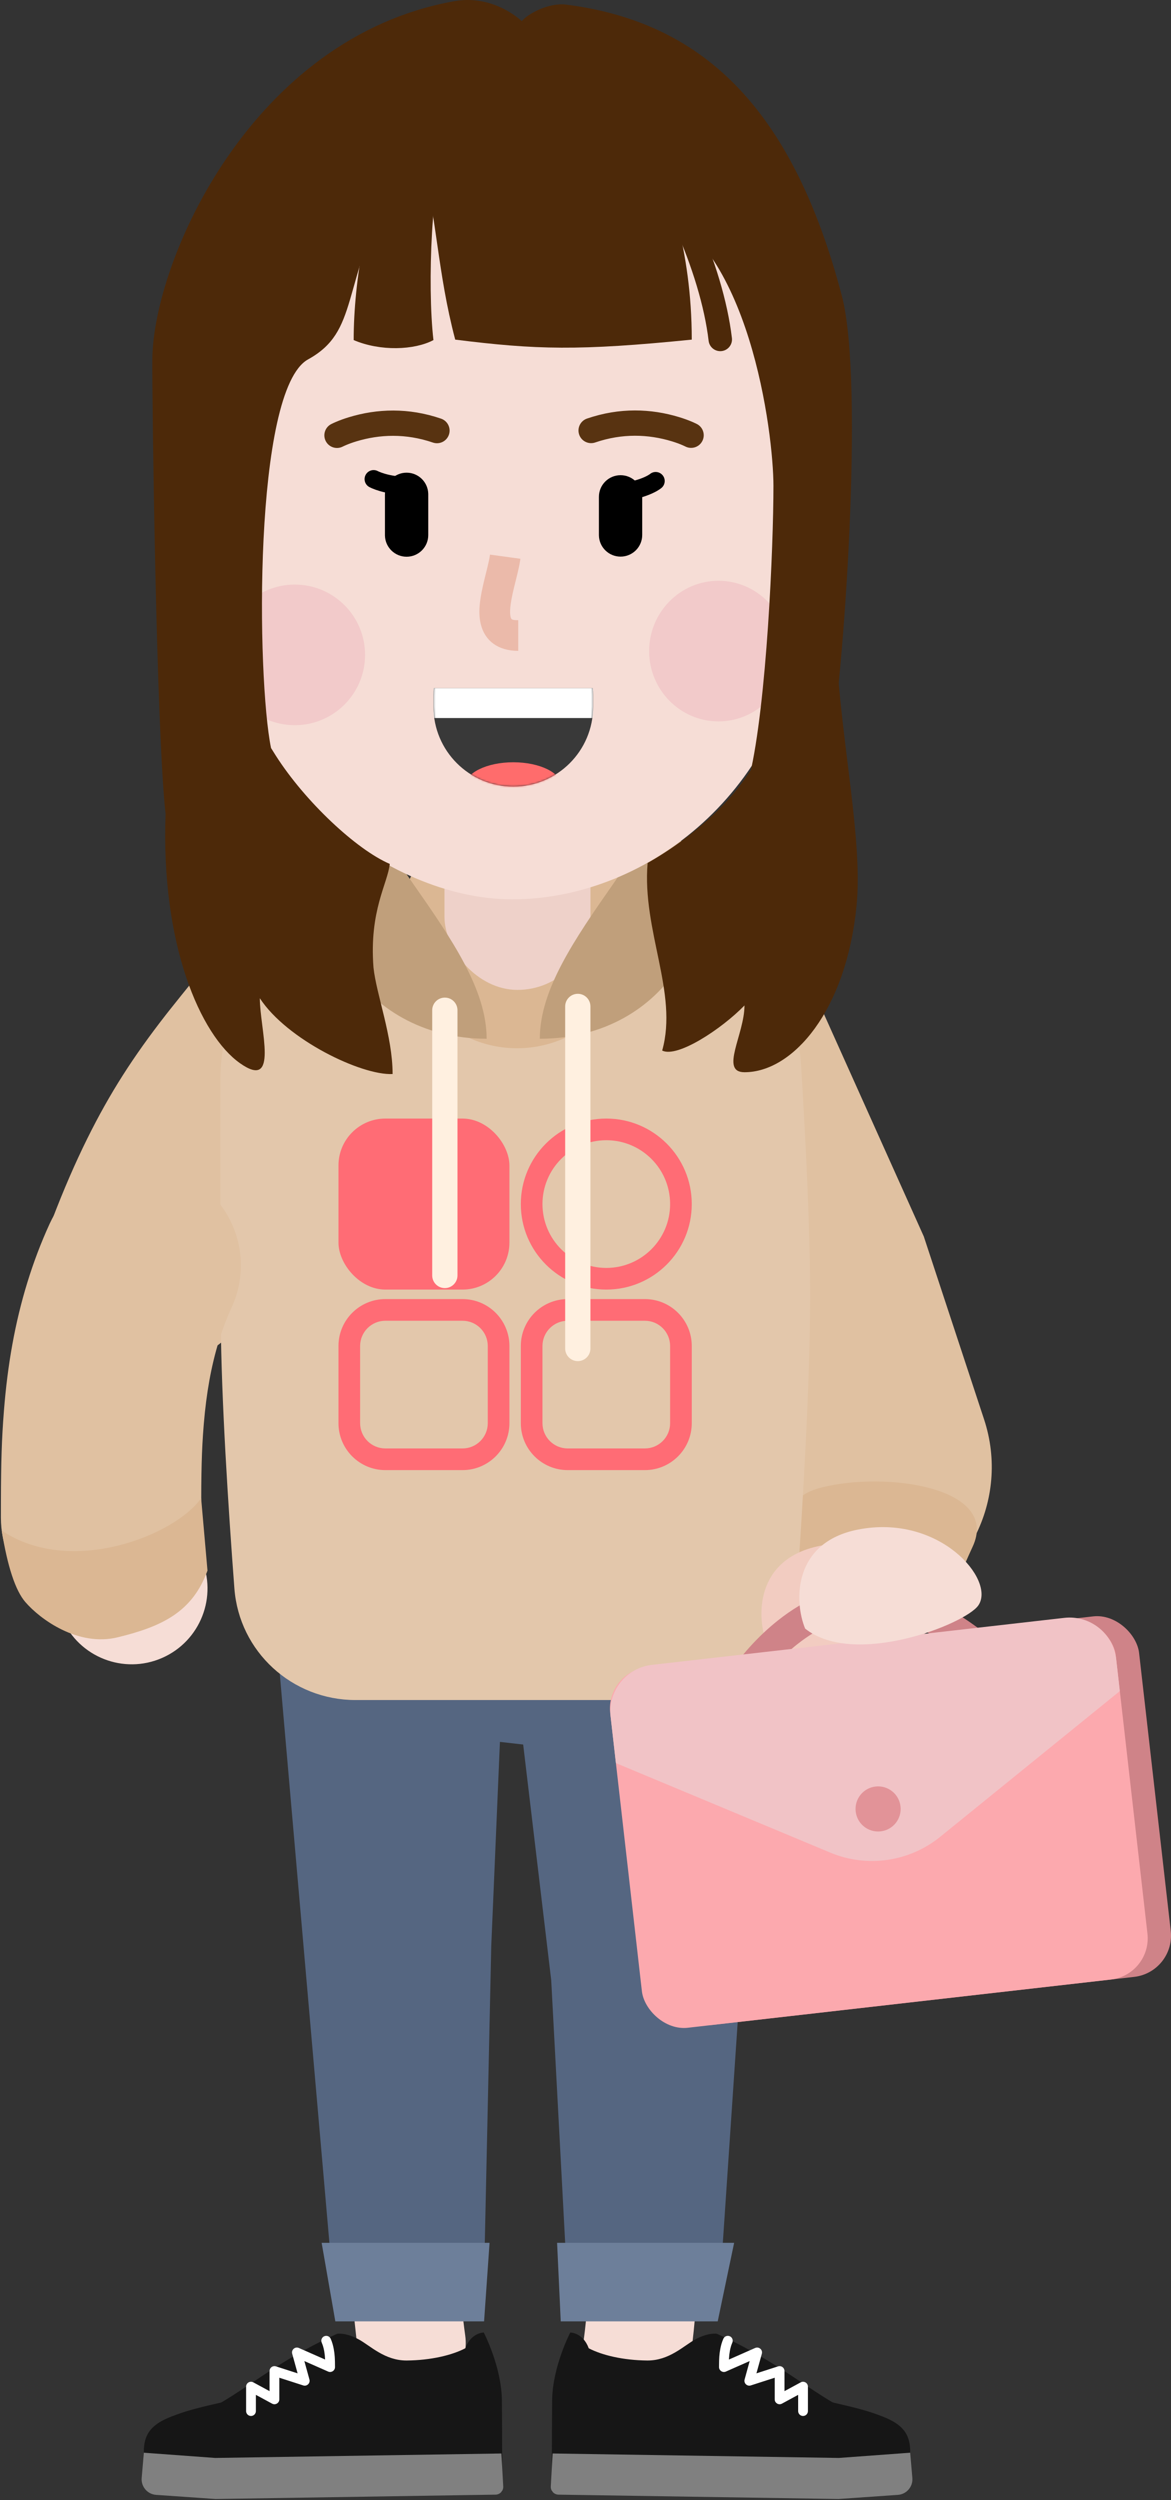 <?xml version="1.0" encoding="UTF-8"?>
<svg width="649px" height="1385px" viewBox="0 0 649 1385" version="1.1" xmlns="http://www.w3.org/2000/svg" xmlns:xlink="http://www.w3.org/1999/xlink">
    <rect x="0" y="0" width="649" height="1385" fill="#333333" stroke="none"/>
    <!-- Generator: Sketch 55.2 (78181) - https://sketchapp.com -->
    <title>gee_me_031</title>
    <desc>Created with Sketch.</desc>
    <defs>
        <path d="M1.527,0.379 C0.678,3.802 0.228,7.382 0.228,11.068 L0.228,17.505 C0.228,41.948 20.042,61.762 44.485,61.762 C68.928,61.762 88.742,41.948 88.742,17.505 L88.742,11.068 C88.742,7.382 88.292,3.802 87.443,0.379 L1.527,0.379 Z" id="path-1"></path>
    </defs>
    <g id="GEE!-ME" stroke="none" stroke-width="1" fill="none" fill-rule="evenodd">
        <g id="gee_me_031" transform="translate(-274, -108)">
            <g transform="translate(274, 108)">
                <g id="lower-limb" transform="translate(78.492, 859)" fill-rule="nonzero">
                    <path d="M268.433,32.109 C284.658,28.753 300.531,39.187 303.887,55.412 C310.058,85.259 313.077,157.309 312.861,245.114 L312.853,247.78 C312.584,332.139 309.313,411.466 304.207,447.23 C301.865,463.633 286.67,475.031 270.268,472.689 C253.865,470.347 242.467,455.152 244.809,438.75 C254.993,367.427 255.868,124.5 245.449,69.18 L245.13,67.562 C241.774,51.337 252.208,35.464 268.433,32.109 Z" id="Path" fill="#F6DDD6"></path>
                    <path d="M120.253,50.606 C123.608,34.381 139.481,23.947 155.706,27.303 C171.769,30.624 182.155,46.214 179.106,62.269 L179.01,62.756 C168.254,114.771 169.044,362.708 179.33,434.75 C181.672,451.152 170.274,466.347 153.871,468.689 C137.469,471.031 122.274,459.633 119.932,443.23 C114.877,407.826 111.621,329.546 111.295,245.913 L111.286,243.377 C111.001,154.133 114.019,80.754 120.253,50.606 Z" id="Path" fill="#F6DDD6"></path>
                    <polygon id="Path" fill="#556681" points="299.074 117.41 121.036 97.167 82.596 -5.68434189e-14 323.352 10.122"></polygon>
                    <polygon id="Path" fill="#556681" points="201.508 23.779 347.065 13.487 321.508 392.49 235.008 388.49 227.008 238"></polygon>
                    <polygon id="Path" fill="#556681" points="71.008 4.487 201.963 26.316 193.777 219.05 190.008 391.99 104.508 388.49"></polygon>
                    <polygon id="Path" fill="#6D7F9A" points="99.769 383.49 192.834 383.49 189.799 427.01 107.356 427.01"></polygon>
                    <polygon id="Path" fill="#6D7F9A" points="230.263 383.49 328.386 383.49 319.282 427.01 232.286 427.01"></polygon>
                    <path d="M12.271,523.02 C12.071,500.07 15.198,486.11 35.147,476.73 C55.097,467.36 73.888,449.33 108.402,433.87 C108.402,433.87 112.945,433.01 120.34,437.01 C126.65,440.42 134.756,448.79 146.97,448.69 C160.232,448.57 172.051,445.76 179.394,441.91 C182.566,433.22 189.604,433.16 189.604,433.16 C189.604,433.16 199.513,452.02 199.679,470.97 C199.844,489.91 199.828,521.38 199.828,521.38 L12.271,523.02 Z" id="Path" fill="#161616"></path>
                    <path d="M101.203,435.257 C102.569,434.649 104.169,435.264 104.776,436.63 C105.549,438.369 106.107,440.276 106.489,442.35 C107.051,445.407 107.175,447.912 107.175,452.34 C107.175,454.238 105.281,455.528 103.534,454.881 L103.375,454.817 L90.188,448.998 L93.002,459.2 C93.56,461.223 91.711,463.06 89.72,462.542 L89.563,462.496 L76.316,458.226 L76.317,470.21 C76.317,472.204 74.244,473.494 72.472,472.666 L72.32,472.59 L63.323,467.714 L63.324,476.71 C63.324,478.15 62.2,479.327 60.782,479.412 L60.617,479.417 C59.177,479.417 58,478.293 57.915,476.875 L57.91,476.71 L57.91,463.17 C57.91,461.176 59.983,459.886 61.755,460.714 L61.907,460.79 L70.903,465.665 L70.903,454.51 C70.903,452.731 72.583,451.452 74.277,451.886 L74.44,451.934 L86.449,455.804 L83.453,444.94 C82.86,442.791 84.965,440.912 87.009,441.684 L87.155,441.743 L101.69,448.156 C101.617,446.478 101.476,445.106 101.221,443.645 L101.164,443.33 C100.856,441.652 100.416,440.149 99.83,438.83 C99.222,437.464 99.837,435.864 101.203,435.257 Z" id="Path" fill="#FFFFFF"></path>
                    <path d="M19.819,478.49 C25.94,476.27 32.422,474.59 44.849,471.78 L39.568,486.98 L39.719,504.3 L4.347,504.61 C2.903,504.62 0.324,502.7 1.555,494.89 C3.094,485.13 11.122,481.64 19.819,478.49 Z" id="Path" fill="#161616"></path>
                    <path d="M200.42,518.43 L199.393,500.2 L40.787,502.67 L1.241,499.77 L0.033,513.74 C-0.384,518.57 3.234,522.8 8.065,523.13 L40.986,525.41 L196.163,523 C198.624,522.96 200.558,520.88 200.42,518.43 Z" id="Path" fill="#808080"></path>
                    <path d="M414.92,523.02 C415.121,500.07 411.994,486.11 392.045,476.73 C372.095,467.36 353.304,449.33 318.79,433.87 C318.79,433.87 314.247,433.01 306.852,437.01 C300.541,440.42 292.436,448.79 280.222,448.69 C266.959,448.57 255.141,445.76 247.798,441.91 C244.625,433.22 237.588,433.16 237.588,433.16 C237.588,433.16 227.678,452.02 227.513,470.97 C227.348,489.91 227.365,521.38 227.365,521.38 L414.92,523.02 Z" id="Path" fill="#161616"></path>
                    <path d="M322.416,436.63 C323.023,435.264 324.623,434.649 325.989,435.257 C327.355,435.864 327.97,437.464 327.362,438.83 C326.776,440.149 326.336,441.652 326.028,443.33 C325.769,444.736 325.616,446.036 325.53,447.566 L325.501,448.156 L340.037,441.743 C342.077,440.844 344.243,442.652 343.777,444.787 L343.739,444.94 L340.742,455.804 L352.752,451.934 C354.445,451.388 356.177,452.594 356.284,454.339 L356.289,454.51 L356.288,465.665 L365.284,460.79 C367.038,459.84 369.159,461.048 369.276,463.001 L369.281,463.17 L369.281,476.71 C369.281,478.205 368.069,479.417 366.574,479.417 C365.134,479.417 363.957,478.293 363.872,476.875 L363.867,476.71 L363.867,467.714 L354.872,472.59 C353.118,473.54 350.997,472.332 350.88,470.379 L350.875,470.21 L350.875,458.226 L337.629,462.496 C335.633,463.14 333.718,461.371 334.151,459.359 L334.19,459.2 L337.003,448.998 L323.817,454.817 C322.08,455.583 320.135,454.371 320.022,452.511 L320.017,452.34 L320.02,451.313 C320.04,447.508 320.186,445.163 320.703,442.35 C321.085,440.276 321.643,438.369 322.416,436.63 Z" id="Path" fill="#FFFFFF"></path>
                    <path d="M407.373,478.49 C401.252,476.27 394.77,474.59 382.342,471.78 L387.624,486.98 L387.472,504.3 L422.845,504.61 C424.288,504.62 426.868,502.7 425.637,494.89 C424.098,485.13 416.07,481.64 407.373,478.49 Z" id="Path" fill="#161616"></path>
                    <path d="M226.772,518.43 L227.799,500.2 L386.404,502.67 L425.951,499.77 L427.159,513.74 C427.576,518.57 423.957,522.8 419.127,523.13 L386.206,525.41 L231.029,523 C228.568,522.96 226.633,520.88 226.772,518.43 Z" id="Path" fill="#808080"></path>
                </g>
                <g id="upper-limb" transform="translate(0.939, 427.03)" fill-rule="nonzero">
                    <path d="M119.8,99.357 C140.501,73.481 178.258,69.286 204.134,89.987 C229.75,110.481 234.118,147.692 214.117,173.541 L213.503,174.321 C210.757,177.754 191.967,200.855 186.614,207.661 L186.304,208.057 C172.741,225.394 163.868,239.022 154.928,257.079 C149.995,267.042 145.109,278.311 140.105,291.398 C128.27,322.35 93.585,337.848 62.633,326.013 C31.681,314.179 16.184,279.494 28.018,248.542 C34.33,232.036 40.714,217.312 47.387,203.835 C60.041,178.278 73.047,158.194 90.848,135.324 L92.544,133.158 C99.1,124.849 117.717,101.96 119.8,99.357 Z" id="Path" fill="#E0C1A1"></path>
                    <path d="M451.728,125.885 C437.757,94.785 402.377,79.47 370.14,90.57 C338.223,101.56 319.767,134.888 327.387,167.774 L382.296,404.726 C393.428,452.767 443.245,481.034 490.195,465.949 C534.755,451.633 559.121,403.756 544.467,359.306 L511.06,257.97 L451.728,125.885 Z" id="Path" fill="#E0C1A1"></path>
                    <path d="M454.562,396.97 C427.399,403.761 440.729,423.303 441.062,435.97 C493.063,435.97 522.729,446.137 530.062,448.47 C532.062,443.47 535.254,435.97 538.062,429.97 C553.508,396.97 490.562,387.97 454.562,396.97 Z" id="Path" fill="#DBB793"></path>
                    <path d="M121.207,170.943 C121.264,113.087 168.222,66.306 226.078,66.306 L339.515,66.306 C394.116,66.306 439.642,108.135 443.012,162.633 C445.661,205.49 448.062,254.412 448.062,290.97 C448.062,337.606 444.154,404.078 440.808,452.456 C438.368,487.72 408.933,514.77 373.584,514.77 L196.105,514.77 C160.958,514.77 131.617,488.009 128.968,452.963 C125.585,408.219 121.715,348.249 121.421,304.97 C121.183,269.741 121.16,217.545 121.207,170.943 Z" id="Path" fill="#E3C7AB"></path>
                    <ellipse id="Oval" fill="#DBB793" cx="285.611" cy="87.362" rx="65.269" ry="66.322"></ellipse>
                    <rect id="Rectangle" fill="#EED1C9" x="245.404" y="4.54747351e-13" width="80.909" height="121.364" rx="40.455"></rect>
                    <rect id="Rectangle" fill="#FF6C75" x="186.651" y="192.635" width="94.746" height="94.746" rx="26"></rect>
                    <path d="M335.087,192.635 C308.923,192.635 287.714,213.845 287.714,240.008 C287.714,266.171 308.923,287.381 335.087,287.381 C361.25,287.381 382.459,266.171 382.459,240.008 C382.459,213.845 361.25,192.635 335.087,192.635 Z M335.087,204.635 C354.622,204.635 370.459,220.472 370.459,240.008 C370.459,259.544 354.622,275.381 335.087,275.381 C315.551,275.381 299.714,259.544 299.714,240.008 C299.714,220.472 315.551,204.635 335.087,204.635 Z" id="Rectangle" fill="#FF6C75"></path>
                    <path d="M255.398,292.645 L212.651,292.645 C198.292,292.645 186.651,304.286 186.651,318.645 L186.651,361.391 C186.651,375.75 198.292,387.391 212.651,387.391 L255.398,387.391 C269.757,387.391 281.397,375.75 281.397,361.391 L281.397,318.645 C281.397,304.286 269.757,292.645 255.398,292.645 Z M212.651,304.645 L255.398,304.645 C263.129,304.645 269.397,310.913 269.397,318.645 L269.397,361.391 C269.397,369.123 263.129,375.391 255.398,375.391 L212.651,375.391 C204.92,375.391 198.651,369.123 198.651,361.391 L198.651,318.645 C198.651,310.913 204.92,304.645 212.651,304.645 Z" id="Rectangle" fill="#FF6C75"></path>
                    <path d="M356.459,292.645 L313.714,292.645 C299.354,292.645 287.714,304.286 287.714,318.645 L287.714,361.391 C287.714,375.75 299.354,387.391 313.714,387.391 L356.459,387.391 C370.819,387.391 382.459,375.75 382.459,361.391 L382.459,318.645 C382.459,304.286 370.819,292.645 356.459,292.645 Z M313.714,304.645 L356.459,304.645 C364.191,304.645 370.459,310.913 370.459,318.645 L370.459,361.391 C370.459,369.123 364.191,375.391 356.459,375.391 L313.714,375.391 C305.982,375.391 299.714,369.123 299.714,361.391 L299.714,318.645 C299.714,310.913 305.982,304.645 313.714,304.645 Z" id="Rectangle" fill="#FF6C75"></path>
                    <path d="M191.916,108.416 C206.233,131.155 232.974,148.42 268.767,148.42 C268.767,121.4 249.816,93.678 227.709,62.096 C218.534,48.987 210.865,34.725 191.916,34.725 C185.951,49.814 177.599,85.677 191.916,108.416 Z" id="Path" fill="#C09F7B"></path>
                    <path d="M375.091,108.416 C360.774,131.155 334.034,148.42 298.241,148.42 C298.241,121.4 317.19,93.678 339.298,62.096 C348.474,48.987 356.142,34.725 375.091,34.725 C381.058,49.814 389.409,85.677 375.091,108.416 Z" id="Path" fill="#C09F7B"></path>
                    <path d="M245.605,125.629 C249.39,125.629 252.474,128.634 252.6,132.388 L252.605,132.629 L252.605,279.56 C252.605,283.426 249.47,286.56 245.605,286.56 C241.819,286.56 238.735,283.555 238.609,279.801 L238.605,279.56 L238.605,132.629 C238.605,128.763 241.739,125.629 245.605,125.629 Z" id="Path" fill="#FFF0E0"></path>
                    <path d="M319.298,123.524 C323.083,123.524 326.167,126.529 326.293,130.283 L326.298,130.524 L326.298,320.016 C326.298,323.882 323.163,327.016 319.298,327.016 C315.512,327.016 312.428,324.011 312.302,320.257 L312.298,320.016 L312.298,130.524 C312.298,126.658 315.432,123.524 319.298,123.524 Z" id="Path" fill="#FFF0E0"></path>
                    <path d="M46.903,261.032 C61.78,243.235 88.268,240.869 106.064,255.747 C123.682,270.476 126.178,296.583 111.79,314.372 L111.349,314.908 C105.332,322.105 99.228,337.137 96.979,355.363 C93.956,379.868 97.929,407.259 110.551,436.161 C119.834,457.418 110.127,482.176 88.87,491.46 C67.613,500.743 42.854,491.036 33.571,469.779 C14.918,427.067 8.746,384.512 13.612,345.077 C17.763,311.43 30.037,281.207 46.903,261.032 Z" id="Path" fill="#F6DDD6"></path>
                    <path d="M26.607,250.846 C39.378,222.982 72.32,210.746 100.184,223.517 C128.049,236.287 140.285,269.229 127.514,297.094 C124.728,303.172 122.342,309.474 120.32,316.046 C116.091,329.788 113.448,344.669 112.024,361.671 L111.914,363.018 C110.826,376.708 110.573,388.029 110.562,412.015 L110.561,413.709 C110.561,444.361 85.713,469.209 55.062,469.209 C24.41,469.209 -0.439,444.361 -0.439,413.709 L-0.426,404.686 C-0.361,382.819 -0.005,370.375 1.215,354.831 L1.263,354.224 C3.262,329.062 7.302,305.912 14.229,283.4 C17.657,272.261 21.763,261.417 26.607,250.846 Z" id="Path" fill="#E0C1A1"></path>
                    <path d="M13.089,460.47 C7.595,454.081 3.232,440.873 7.10542736e-15,420.847 C38.268,446.694 96.281,423.422 110.533,402.938 L114.056,443.049 C105.676,466.071 88.811,474.044 64.289,480.017 C42.305,485.373 21.329,470.054 13.089,460.47 Z" id="Path" fill="#DBB793"></path>
                    <path d="M453.548,429.338 C417.411,436.454 418.128,469.2 424.288,484.19 C451.495,505.933 513.096,481.719 520.282,471.342 C530.014,457.29 498.721,420.444 453.548,429.338 Z" id="Path" fill="#F2CCC1"></path>
                    <path d="M478.516,451.429 C495.05,451.181 511.864,456.61 528.061,466.164 C540.089,473.259 551.238,482.417 558.652,490.579 L559.13,491.11 L546.451,502.434 C540.198,495.434 530.185,487.154 519.424,480.806 C505.711,472.718 491.817,468.231 478.771,468.427 C466.078,468.618 453.156,474.193 440.83,483.946 C431.295,491.49 422.7,501.185 417.432,509.438 L417.07,510.011 L402.651,501.005 C408.891,491.016 418.958,479.574 430.282,470.614 C445.309,458.724 461.629,451.683 478.516,451.429 Z" id="Path" fill="#CF8388"></path>
                    <rect id="Rectangle" fill="#CF8388" transform="translate(499.053, 581.637) rotate(-6.5) translate(-499.053, -581.637) " x="358.053" y="481.137" width="282" height="201" rx="23"></rect>
                    <rect id="Rectangle" fill="#FCA9AE" transform="translate(486.136, 583.109) rotate(-6.5) translate(-486.136, -583.109) " x="345.136" y="482.609" width="282" height="201" rx="23"></rect>
                    <path d="M459.248,599.3 L340.418,549.703 L337.495,524.056 C335.87,509.789 346.118,496.906 360.385,495.28 L588.907,469.243 C603.173,467.618 616.057,477.866 617.683,492.133 L619.697,509.813 L520.149,590.53 C503.005,604.43 479.615,607.8 459.248,599.3 Z" id="Path" fill="#F1C3C6"></path>
                    <circle id="Oval" fill="#E29398" transform="translate(485.728, 575.1) rotate(-6.5) translate(-485.728, -575.1) " cx="485.728" cy="575.1" r="12.5"></circle>
                    <path d="M474.548,420.338 C438.411,427.454 439.128,460.2 445.288,475.19 C472.495,496.933 534.096,472.719 541.282,462.342 C551.014,448.29 519.721,411.444 474.548,420.338 Z" id="Path" fill="#F6DDD6"></path>
                </g>
                <g id="hand" transform="translate(84.412, 0)">
                    <path d="M37.443,190.65 C37.443,105.488 110.027,36.45 199.564,36.45 C289.101,36.45 361.685,105.488 361.685,190.65 L361.685,344.021 C348.611,443.505 270.165,498.222 199.564,498.222 C128.963,498.222 47.031,431.899 37.443,344.021 L37.443,190.65 Z" id="Path" fill="#F6DDD6" fill-rule="nonzero"></path>
                    <path d="M155.979,381.242 C155.871,382.504 155.816,383.781 155.816,385.07 L155.816,391.507 C155.816,415.95 175.63,435.765 200.073,435.765 C224.516,435.765 244.33,415.95 244.33,391.507 L244.33,385.07 C244.33,383.781 244.275,382.504 244.167,381.242 L155.979,381.242 Z" id="Path" fill="#393939"></path>
                    <g id="Clipped" transform="translate(155.588, 374)">
                        <mask id="mask-2" fill="white">
                            <use xlink:href="#path-1"></use>
                        </mask>
                        <g id="Path"></g>
                        <g id="Group" mask="url(#mask-2)" fill-rule="nonzero">
                            <g transform="translate(0, 7)">
                                <ellipse id="Oval" fill="#FF6C6C" cx="44.484" cy="54.458" rx="26.689" ry="13.171"></ellipse>
                                <rect id="Rectangle" fill="#FFFFFF" x="0.228" y="0.243" width="88.515" height="16.54"></rect>
                            </g>
                        </g>
                    </g>
                    <path d="M108.964,231.135 C124.56,226.379 142.044,225.755 160.039,231.929 C163.696,233.183 165.644,237.165 164.389,240.822 C163.135,244.478 159.153,246.426 155.496,245.171 C140.569,240.05 126.024,240.569 113.047,244.526 C110.892,245.183 108.985,245.882 107.356,246.572 L106.598,246.9 C106.101,247.121 105.769,247.282 105.61,247.366 C102.188,249.164 97.956,247.847 96.157,244.425 C94.359,241.003 95.676,236.771 99.098,234.972 L99.385,234.825 C99.961,234.535 100.803,234.143 101.897,233.68 C103.964,232.805 106.328,231.938 108.964,231.135 Z" id="Path" fill="#583311" fill-rule="nonzero"></path>
                    <path d="M240.929,231.881 C258.924,225.707 276.408,226.331 292.005,231.087 C294.641,231.89 297.005,232.757 299.071,233.632 L299.91,233.994 C300.779,234.378 301.437,234.696 301.871,234.924 C305.293,236.723 306.61,240.955 304.812,244.377 C303.052,247.725 298.964,249.058 295.583,247.43 L295.227,247.251 C294.939,247.108 294.395,246.855 293.613,246.524 C291.983,245.834 290.077,245.135 287.922,244.478 C274.945,240.521 260.399,240.002 245.472,245.123 C241.816,246.378 237.834,244.43 236.58,240.774 C235.325,237.117 237.273,233.135 240.929,231.881 Z" id="Path" fill="#583311" fill-rule="nonzero"></path>
                    <circle id="Oval" fill="#F2CACA" fill-rule="nonzero" cx="78.967" cy="362.797" r="38.951"></circle>
                    <path d="M275.734,262.677 C277.831,260.881 280.988,261.124 282.784,263.22 C284.581,265.317 284.338,268.474 282.242,270.271 C281.753,270.689 280.959,271.255 279.833,271.908 C278.129,272.897 276.042,273.861 273.547,274.741 C271.538,275.45 269.329,276.081 266.912,276.618 C264.217,277.217 261.546,275.517 260.947,272.821 C260.348,270.126 262.048,267.455 264.744,266.856 C266.769,266.406 268.591,265.885 270.219,265.311 C271.98,264.689 273.412,264.044 274.537,263.416 L274.812,263.26 C275.407,262.914 275.705,262.703 275.734,262.677 Z" id="Path" fill="#000000" fill-rule="nonzero"></path>
                    <path d="M259.521,263.251 C266.047,263.251 271.356,268.46 271.517,274.947 L271.521,275.252 L271.52,296.363 C271.52,302.99 266.147,308.362 259.519,308.362 C252.994,308.362 247.685,303.153 247.524,296.666 L247.52,296.361 L247.521,275.25 C247.521,268.623 252.894,263.251 259.521,263.251 Z" id="Path" fill="#000000" fill-rule="nonzero"></path>
                    <path d="M118.253,263.049 C119.526,260.686 122.427,259.76 124.822,260.914 L125.137,261.071 L125.454,261.218 C125.571,261.271 125.7,261.327 125.841,261.386 C126.698,261.746 127.728,262.114 128.924,262.463 C132.431,263.485 136.502,264.105 141.078,264.105 C143.839,264.105 146.078,266.344 146.078,269.105 C146.078,271.866 143.839,274.105 141.078,274.105 C135.522,274.105 130.513,273.343 126.124,272.062 C124.556,271.605 123.168,271.11 121.969,270.606 L121.487,270.399 C120.96,270.167 120.558,269.97 120.284,269.822 C117.853,268.513 116.943,265.481 118.253,263.049 Z" id="Path" fill="#000000" fill-rule="nonzero"></path>
                    <path d="M140.936,261.858 C147.461,261.858 152.77,267.067 152.932,273.553 L152.936,273.858 L152.936,296.421 C152.936,303.048 147.563,308.421 140.936,308.421 C134.41,308.421 129.102,303.212 128.94,296.726 L128.936,296.421 L128.936,273.858 C128.936,267.231 134.308,261.858 140.936,261.858 Z" id="Path" fill="#000000" fill-rule="nonzero"></path>
                    <path d="M187.157,307.251 L204.001,309.549 L203.897,310.288 C203.497,313.043 203.043,315.071 201.501,321.322 L200.516,325.327 C200.38,325.89 200.257,326.407 200.138,326.914 L199.839,328.226 C198.362,334.834 197.952,339.157 198.566,341.731 L198.627,341.974 C198.975,343.248 199.519,343.551 202.531,343.567 L202.812,343.568 L202.812,360.568 C191.743,360.568 184.282,355.123 182.029,345.675 C180.648,339.882 181.216,333.612 183.218,324.651 L183.506,323.383 C183.708,322.509 183.916,321.638 184.165,320.62 L185.775,314.06 C186.515,310.988 186.82,309.519 187.054,307.968 L187.157,307.251 Z" id="Path" fill="#EBBAAA" fill-rule="nonzero"></path>
                    <ellipse id="Oval" fill="#F2CACA" fill-rule="nonzero" cx="313.786" cy="360.692" rx="38.425" ry="38.951"></ellipse>
                    <path d="M331.094,429.647 C340.569,389.643 344.254,302.792 344.254,269.104 C344.254,240.574 331.136,132.561 274.773,113.3 C233.187,99.088 141.602,112.773 133.18,100.667 C104.23,159.62 114.729,183.431 86.334,199.098 C55.805,215.941 57.91,375.957 65.798,414.381 C66.648,415.763 67.528,417.167 68.437,418.592 C84.707,444.096 113.179,470.703 131.602,478.598 C130.549,489.301 120.127,504.418 122.588,536 C124.167,551 133.18,574 133.18,595 C115.915,595.842 74.588,576 59.588,553 C59.588,570 70.494,604.484 48.588,589 C26.608,573.464 4.661,523.079 7.367,450.904 C2.168,405.049 -0.173,219.939 0.01,199.098 C0.492,144.165 55.134,20.667 167.394,0.657 C186.343,-2.721 200.555,7.836 204.766,11.712 C207.924,7.835 219.504,1.287 229.505,2.571 C303.707,12.092 354.351,58.185 382.152,163.831 C395.029,212.762 382.574,379.072 375.836,414.381 C355.834,403.328 321.619,469.65 331.094,429.647 Z" id="Path" fill="#4D2909" fill-rule="nonzero"></path>
                    <path d="M111.602,188.396 C111.601,155.762 118.971,110.494 134.762,83.122 C145.289,78.21 171.607,71.332 163.186,83.122 C154.764,94.913 152.308,158.217 155.817,188.396 C145.29,194.01 126.339,194.713 111.602,188.396 Z" id="Path" fill="#4D2909" fill-rule="nonzero"></path>
                    <path d="M298.986,188.146 C298.986,137.512 285.303,102.603 275.827,73.295 C231.135,68.402 139.281,46.792 148.446,83.291 C157.921,121.021 157.921,150.497 167.883,188.146 C212.575,193.739 236.423,194.438 298.986,188.146 Z" id="Path" fill="#4D2909" fill-rule="nonzero"></path>
                    <path d="M266.276,74.728 C268.974,72.359 273.081,72.626 275.449,75.324 C282.613,83.482 292.581,100.608 301.12,119.726 L301.456,120.481 C311.64,143.447 318.832,166.864 321.234,187.285 C321.654,190.85 319.104,194.08 315.538,194.499 C311.973,194.919 308.743,192.369 308.323,188.803 C306.092,169.834 299.269,147.617 289.572,125.751 L288.952,124.364 C280.966,106.603 271.759,90.824 265.68,83.901 C263.312,81.203 263.579,77.096 266.276,74.728 Z" id="Path" fill="#4D2909" fill-rule="nonzero"></path>
                    <path d="M390.314,501.758 C393.886,465.417 381.72,411.223 379.088,359.639 C379.088,359.639 367.94,358.586 365.574,359.639 C363.207,360.692 359.518,362.271 359.518,362.271 C353.73,378.588 353.469,395.958 328.203,431.751 C312.357,454.199 287.672,470.702 274.513,478.071 C271.355,515.619 291.587,550 282.587,582 C291.009,586.211 315.588,570 328.203,557 C328.203,573 314.357,594 328.203,594 C355.047,594 384.588,560 390.314,501.758 Z" id="Path" fill="#4D2909" fill-rule="nonzero"></path>
                </g>
            </g>
        </g>
    </g>
</svg>